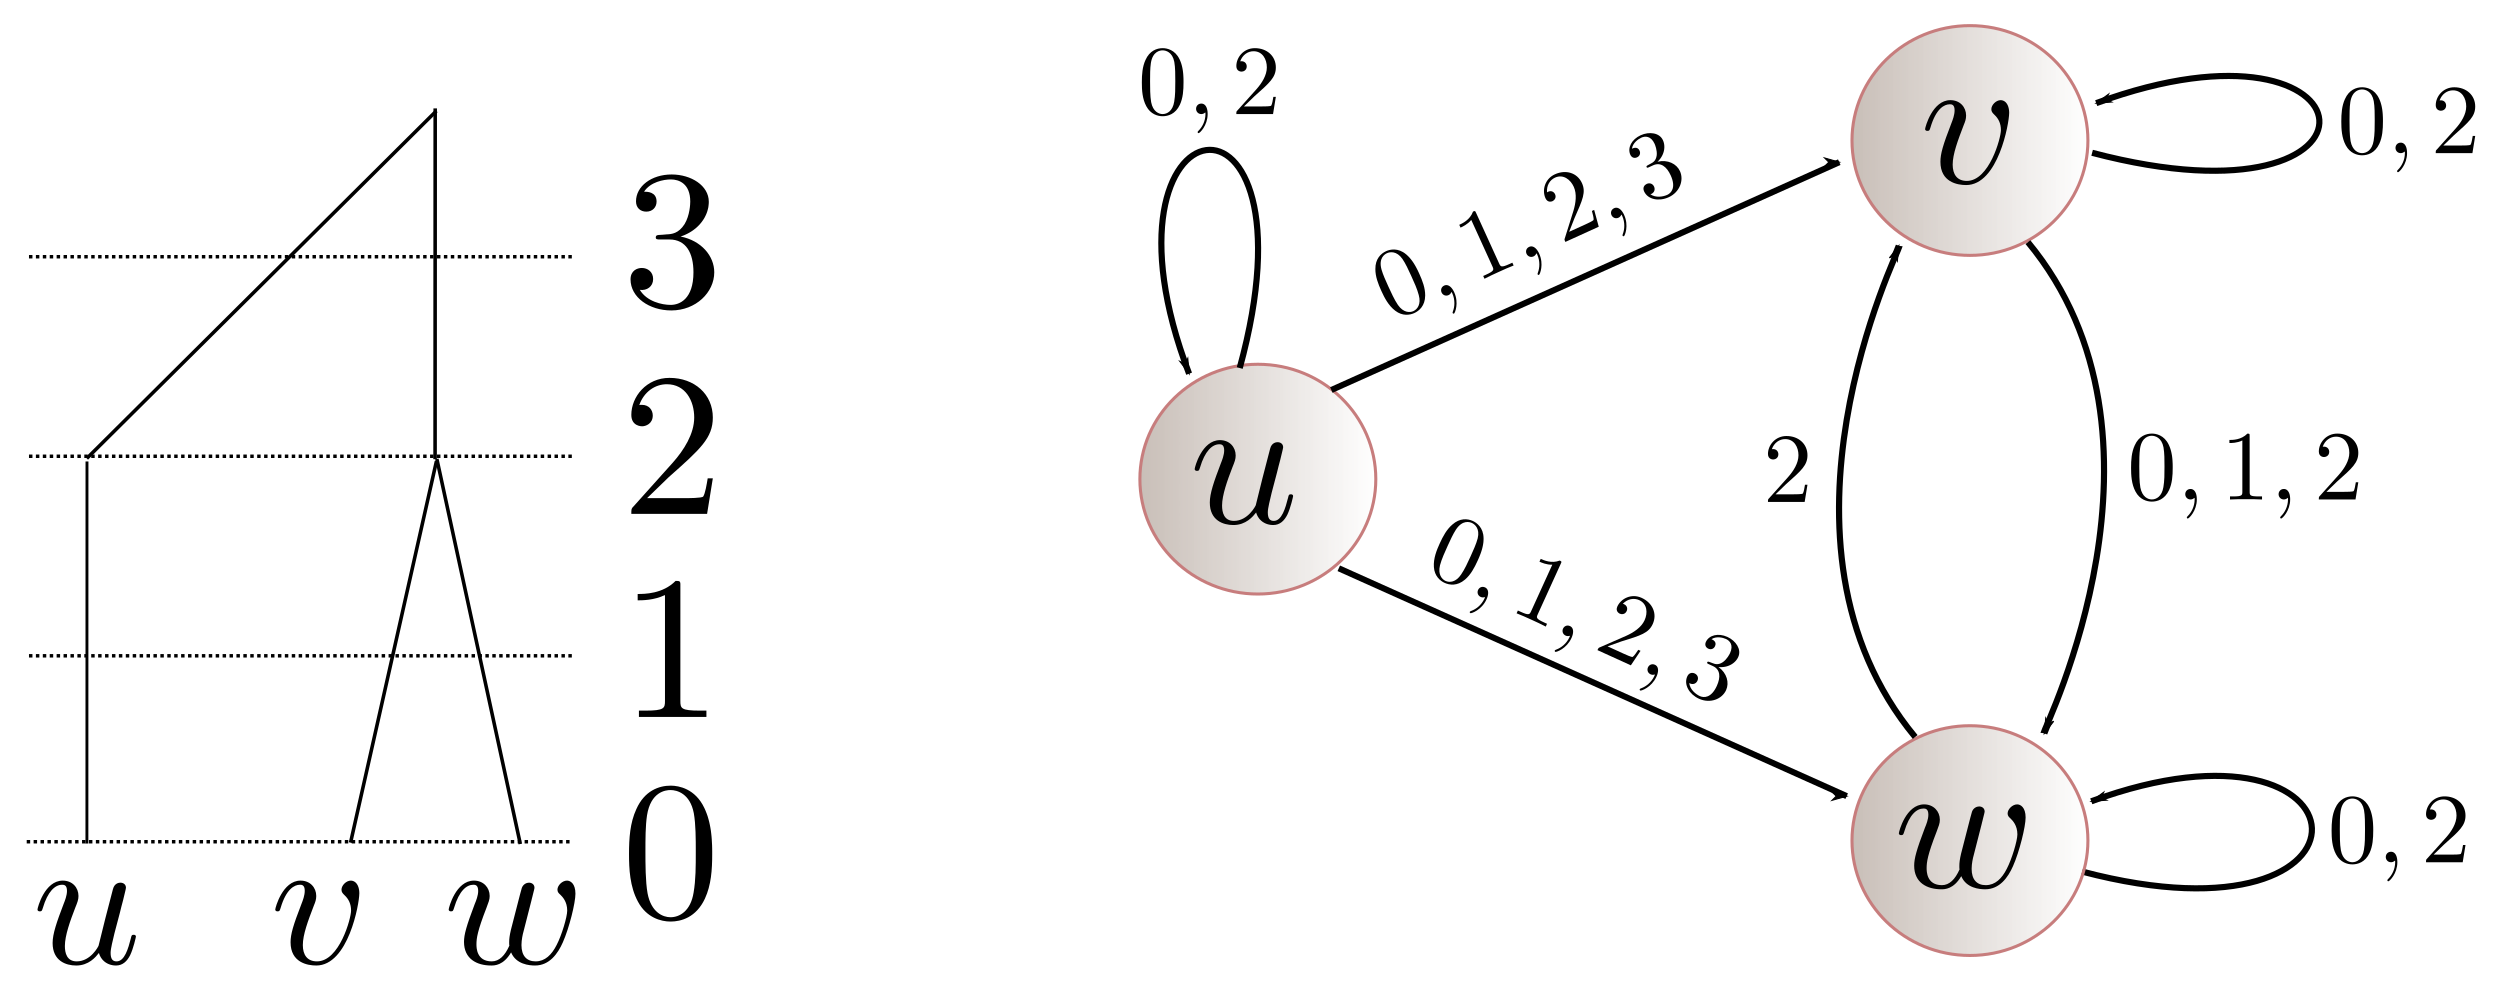 <?xml version="1.0" encoding="UTF-8" standalone="no"?>
<!-- Created with Inkscape (http://www.inkscape.org/) -->

<svg
   xmlns:dc="http://purl.org/dc/elements/1.1/"
   xmlns:cc="http://creativecommons.org/ns#"
   xmlns:rdf="http://www.w3.org/1999/02/22-rdf-syntax-ns#"
   xmlns:svg="http://www.w3.org/2000/svg"
   xmlns="http://www.w3.org/2000/svg"
   xmlns:xlink="http://www.w3.org/1999/xlink"
   xmlns:sodipodi="http://sodipodi.sourceforge.net/DTD/sodipodi-0.dtd"
   xmlns:inkscape="http://www.inkscape.org/namespaces/inkscape"
   width="207.528mm"
   height="82.271mm"
   viewBox="0 0 735.334 291.513"
   id="svg5573"
   version="1.1"
   inkscape:version="0.91 r13725"
   sodipodi:docname="tree_to_graph.svg"
   inkscape:export-filename="/home/nathanael/Dropbox/Blog/images/tree_to_graph.png"
   inkscape:export-xdpi="90"
   inkscape:export-ydpi="90">
  <sodipodi:namedview
     id="base"
     pagecolor="#ffffff"
     bordercolor="#666666"
     borderopacity="1.0"
     inkscape:pageopacity="0.0"
     inkscape:pageshadow="2"
     inkscape:zoom="1.4"
     inkscape:cx="229.27231"
     inkscape:cy="149.17241"
     inkscape:document-units="px"
     inkscape:current-layer="layer1"
     showgrid="false"
     fit-margin-top="2"
     fit-margin-left="2"
     fit-margin-right="2"
     fit-margin-bottom="2"
     inkscape:window-width="1857"
     inkscape:window-height="1056"
     inkscape:window-x="63"
     inkscape:window-y="24"
     inkscape:window-maximized="1" />
  <defs
     id="defs5575">
    <linearGradient
       gradientUnits="userSpaceOnUse"
       y2="218.791"
       x2="386.214"
       y1="218.791"
       x1="309.5"
       id="linearGradient4152-1-35-1"
       xlink:href="#linearGradient4146"
       inkscape:collect="always"
       gradientTransform="matrix(0.916,0,0,0.893,294.33,77.914)" />
    <linearGradient
       id="linearGradient4146"
       inkscape:collect="always">
      <stop
         id="stop4148"
         offset="0"
         style="stop-color:#c8beb7;stop-opacity:1;" />
      <stop
         id="stop4150"
         offset="1"
         style="stop-color:#c8beb7;stop-opacity:0;" />
    </linearGradient>
    <marker
       inkscape:stockid="Arrow1Lend"
       orient="auto"
       refY="0"
       refX="0"
       id="marker20823-2-7-4"
       style="overflow:visible"
       inkscape:isstock="true">
      <path
         inkscape:connector-curvature="0"
         id="path20825-8-3-49"
         d="M 0,0 5,-5 -12.5,0 5,5 0,0 Z"
         style="fill:#000000;fill-opacity:1;fill-rule:evenodd;stroke:#000000;stroke-width:1pt;stroke-opacity:1"
         transform="matrix(-0.8,0,0,-0.8,-10,0)" />
    </marker>
    <marker
       inkscape:isstock="true"
       style="overflow:visible"
       id="marker5214-47"
       refX="0"
       refY="0"
       orient="auto"
       inkscape:stockid="Arrow1Lend">
      <path
         transform="matrix(-0.8,0,0,-0.8,-10,0)"
         style="fill:#000000;fill-opacity:1;fill-rule:evenodd;stroke:#000000;stroke-width:1pt;stroke-opacity:1"
         d="M 0,0 5,-5 -12.5,0 5,5 0,0 Z"
         id="path5216-3"
         inkscape:connector-curvature="0" />
    </marker>
    <linearGradient
       gradientUnits="userSpaceOnUse"
       y2="218.791"
       x2="386.214"
       y1="218.791"
       x1="309.5"
       id="linearGradient4152-1-3-9-7"
       xlink:href="#linearGradient4146"
       inkscape:collect="always"
       gradientTransform="matrix(0.916,0,0,0.893,84.875,177.521)" />
    <marker
       inkscape:stockid="Arrow1Lend"
       orient="auto"
       refY="0"
       refX="0"
       id="marker4666-95"
       style="overflow:visible"
       inkscape:isstock="true"
       inkscape:collect="always">
      <path
         inkscape:connector-curvature="0"
         id="path4668-2"
         d="M 0,0 5,-5 -12.5,0 5,5 0,0 Z"
         style="fill:#000000;fill-opacity:1;fill-rule:evenodd;stroke:#000000;stroke-width:1pt;stroke-opacity:1"
         transform="matrix(-0.8,0,0,-0.8,-10,0)" />
    </marker>
    <marker
       inkscape:stockid="Arrow1Lend"
       orient="auto"
       refY="0"
       refX="0"
       id="marker4666-8"
       style="overflow:visible"
       inkscape:isstock="true"
       inkscape:collect="always">
      <path
         inkscape:connector-curvature="0"
         id="path4668-35"
         d="M 0,0 5,-5 -12.5,0 5,5 0,0 Z"
         style="fill:#000000;fill-opacity:1;fill-rule:evenodd;stroke:#000000;stroke-width:1pt;stroke-opacity:1"
         transform="matrix(-0.8,0,0,-0.8,-10,0)" />
    </marker>
    <linearGradient
       gradientUnits="userSpaceOnUse"
       y2="218.791"
       x2="386.214"
       y1="218.791"
       x1="309.5"
       id="linearGradient4152-1-3-9"
       xlink:href="#linearGradient4146"
       inkscape:collect="always"
       gradientTransform="matrix(0.916,0,0,0.893,294.33,283.833)" />
    <marker
       inkscape:isstock="true"
       style="overflow:visible"
       id="marker5214-6"
       refX="0"
       refY="0"
       orient="auto"
       inkscape:stockid="Arrow1Lend">
      <path
         transform="matrix(-0.8,0,0,-0.8,-10,0)"
         style="fill:#000000;fill-opacity:1;fill-rule:evenodd;stroke:#000000;stroke-width:1pt;stroke-opacity:1"
         d="M 0,0 5,-5 -12.5,0 5,5 0,0 Z"
         id="path5216-56"
         inkscape:connector-curvature="0" />
    </marker>
    <marker
       inkscape:isstock="true"
       style="overflow:visible"
       id="marker5214-02"
       refX="0"
       refY="0"
       orient="auto"
       inkscape:stockid="Arrow1Lend">
      <path
         transform="matrix(-0.8,0,0,-0.8,-10,0)"
         style="fill:#000000;fill-opacity:1;fill-rule:evenodd;stroke:#000000;stroke-width:1pt;stroke-opacity:1"
         d="M 0,0 5,-5 -12.5,0 5,5 0,0 Z"
         id="path5216-0"
         inkscape:connector-curvature="0" />
    </marker>
    <marker
       inkscape:stockid="Arrow1Lend"
       orient="auto"
       refY="0"
       refX="0"
       id="marker20823-2-7-4-8"
       style="overflow:visible"
       inkscape:isstock="true">
      <path
         inkscape:connector-curvature="0"
         id="path20825-8-3-49-5"
         d="M 0,0 5,-5 -12.5,0 5,5 0,0 Z"
         style="fill:#000000;fill-opacity:1;fill-rule:evenodd;stroke:#000000;stroke-width:1pt;stroke-opacity:1"
         transform="matrix(-0.8,0,0,-0.8,-10,0)" />
    </marker>
  </defs>
  <g
     inkscape:label="Layer 1"
     inkscape:groupmode="layer"
     id="layer1"
     transform="translate(-33.71,-231.864)">
    <path
       sodipodi:nodetypes="cc"
       style="fill:none;fill-rule:evenodd;stroke:#000000;stroke-width:1.048;stroke-linecap:butt;stroke-linejoin:miter;stroke-miterlimit:4;stroke-dasharray:none;stroke-opacity:1"
       d="M 162.085,367.518 136.819,479.716"
       id="path4150-7-5-3-0-24"
       inkscape:connector-curvature="0" />
    <path
       sodipodi:nodetypes="cc"
       style="fill:none;fill-rule:evenodd;stroke:#000000;stroke-width:1.048;stroke-linecap:butt;stroke-linejoin:miter;stroke-miterlimit:4;stroke-dasharray:none;stroke-opacity:1"
       d="m 162.198,366.851 24.552,113.269"
       id="path4150-7-5-3-0-2-0"
       inkscape:connector-curvature="0" />
    <path
       sodipodi:nodetypes="cc"
       style="fill:none;fill-rule:evenodd;stroke:#000000;stroke-width:0.853;stroke-linecap:butt;stroke-linejoin:miter;stroke-miterlimit:4;stroke-dasharray:none;stroke-opacity:1"
       d="m 59.293,367.607 -0.023,112.373"
       id="path4150-6-9-3-4"
       inkscape:connector-curvature="0" />
    <path
       sodipodi:nodetypes="cc"
       style="fill:none;fill-rule:evenodd;stroke:#000000;stroke-width:1.048;stroke-linecap:butt;stroke-linejoin:miter;stroke-miterlimit:4;stroke-dasharray:none;stroke-opacity:1"
       d="M 162.059,264.488 59.23,366.705"
       id="path4150-36-5-5"
       inkscape:connector-curvature="0" />
    <path
       sodipodi:nodetypes="cc"
       style="fill:none;fill-rule:evenodd;stroke:#000000;stroke-width:1.048;stroke-linecap:butt;stroke-linejoin:miter;stroke-miterlimit:4;stroke-dasharray:none;stroke-opacity:1"
       d="m 161.715,263.749 -0.035,103.184"
       id="path4150-6-9-36-1"
       inkscape:connector-curvature="0" />
    <g
       id="g12273"
       transform="matrix(0.376,0,0,0.368,-274.624,142.06)">
      <g
         word-spacing="normal"
         letter-spacing="normal"
         font-size-adjust="none"
         font-stretch="normal"
         font-weight="normal"
         font-variant="normal"
         font-style="normal"
         stroke-miterlimit="10.433"
         xml:space="preserve"
         transform="matrix(3.007,0,0,-3.007,-526.181,2234.941)"
         id="content"
         style="font-style:normal;font-variant:normal;font-weight:normal;font-stretch:normal;letter-spacing:normal;word-spacing:normal;text-anchor:start;fill:none;fill-opacity:1;fill-rule:evenodd;stroke:#000000;stroke-linecap:butt;stroke-linejoin:miter;stroke-miterlimit:10.433;stroke-dasharray:none;stroke-dashoffset:0;stroke-opacity:1"><path
           id="path12276"
           d="m 473.43,408.79 0.06,-0.19 0.06,-0.19 0.07,-0.18 0.07,-0.17 0.09,-0.17 0.08,-0.17 0.1,-0.16 0.1,-0.15 0.1,-0.15 0.11,-0.15 0.12,-0.14 0.12,-0.13 0.13,-0.13 0.13,-0.13 0.14,-0.11 0.14,-0.12 0.15,-0.1 0.15,-0.1 0.16,-0.09 0.16,-0.09 0.16,-0.08 0.17,-0.07 0.17,-0.07 0.18,-0.06 0.18,-0.06 0.18,-0.04 0.19,-0.04 0.18,-0.04 0.2,-0.02 0.19,-0.02 0.2,-0.01 0.2,-0.01 c 1.74,0 2.89,1.15 3.68,2.74 0.85,1.79 1.5,4.83 1.5,4.93 0,0.5 -0.45,0.5 -0.6,0.5 -0.5,0 -0.55,-0.2 -0.7,-0.89 -0.7,-2.8 -1.64,-6.18 -3.73,-6.18 -1.05,0 -1.55,0.65 -1.55,2.29 0,1.09 0.6,3.44 1,5.18 l 1.39,5.38 c 0.16,0.75 0.65,2.64 0.85,3.39 0.25,1.14 0.75,3.03 0.75,3.33 0,0.9 -0.7,1.35 -1.44,1.35 -0.25,0 -1.55,-0.05 -1.95,-1.74 -0.95,-3.64 -3.14,-12.36 -3.73,-15 -0.05,-0.2 -2.05,-4.18 -5.68,-4.18 -2.59,0 -3.09,2.24 -3.09,4.08 0,2.79 1.39,6.73 2.69,10.16 0.6,1.5 0.85,2.19 0.85,3.14 0,2.25 -1.6,4.09 -4.09,4.09 -4.73,0 -6.57,-7.23 -6.57,-7.67 0,-0.5 0.49,-0.5 0.59,-0.5 0.5,0 0.55,0.1 0.8,0.9 1.25,4.33 3.14,6.17 5.03,6.17 0.45,0 1.25,-0.05 1.25,-1.64 0,-1.2 -0.55,-2.64 -0.85,-3.39 -1.84,-4.93 -2.89,-8.02 -2.89,-10.46 0,-4.73 3.44,-5.98 6.13,-5.98 3.28,0 5.08,2.25 5.92,3.34 z"
           inkscape:connector-curvature="0"
           style="fill:#000000;stroke-width:0" /></g>    </g>
    <g
       id="g12986"
       transform="matrix(0.376,0,0,0.368,-204.683,142.06)">
      <g
         id="g12988"
         transform="matrix(3.007,0,0,-3.007,-526.181,2234.941)"
         xml:space="preserve"
         stroke-miterlimit="10.433"
         font-style="normal"
         font-variant="normal"
         font-weight="normal"
         font-stretch="normal"
         font-size-adjust="none"
         letter-spacing="normal"
         word-spacing="normal"
         style="font-style:normal;font-variant:normal;font-weight:normal;font-stretch:normal;letter-spacing:normal;word-spacing:normal;text-anchor:start;fill:none;fill-opacity:1;fill-rule:evenodd;stroke:#000000;stroke-linecap:butt;stroke-linejoin:miter;stroke-miterlimit:10.433;stroke-dasharray:none;stroke-dashoffset:0;stroke-opacity:1"><path
           d="m 479.31,424.53 0,0.13 0,0.12 -0.01,0.12 0,0.11 -0.01,0.12 -0.01,0.11 -0.01,0.11 -0.01,0.1 -0.04,0.21 -0.03,0.19 -0.05,0.18 -0.04,0.18 -0.06,0.16 -0.06,0.16 -0.06,0.15 -0.06,0.13 -0.08,0.13 -0.07,0.12 -0.08,0.12 -0.08,0.1 -0.08,0.1 -0.09,0.09 -0.08,0.08 -0.09,0.07 -0.09,0.07 -0.09,0.06 -0.1,0.05 -0.09,0.05 -0.09,0.04 -0.09,0.03 -0.1,0.03 -0.09,0.03 -0.09,0.01 -0.09,0.02 -0.08,0 -0.09,0.01 c -1.24,0 -2.44,-1.3 -2.44,-2.4 0,-0.64 0.25,-0.94 0.8,-1.49 1.04,-0.99 1.69,-2.29 1.69,-4.08 0,-2.09 -3.04,-13.5 -8.87,-13.5 -2.54,0 -3.68,1.74 -3.68,4.33 0,2.79 1.34,6.43 2.89,10.56 0.35,0.85 0.6,1.54 0.6,2.49 0,2.25 -1.6,4.09 -4.09,4.09 -4.68,0 -6.57,-7.23 -6.57,-7.67 0,-0.5 0.49,-0.5 0.59,-0.5 0.5,0 0.55,0.1 0.8,0.9 1.45,5.03 3.59,6.17 5.03,6.17 0.4,0 1.25,0 1.25,-1.59 0,-1.25 -0.5,-2.59 -0.85,-3.49 -2.19,-5.78 -2.84,-8.07 -2.84,-10.21 0,-5.38 4.38,-6.18 6.68,-6.18 8.36,0 11.2,16.49 11.2,19.08 z"
           id="path12990"
           inkscape:connector-curvature="0"
           style="fill:#000000;stroke-width:0" /></g>    </g>
    <g
       id="g13706"
       transform="matrix(0.376,0,0,0.368,-153.685,142.06)">
      <g
         word-spacing="normal"
         letter-spacing="normal"
         font-size-adjust="none"
         font-stretch="normal"
         font-weight="normal"
         font-variant="normal"
         font-style="normal"
         stroke-miterlimit="10.433"
         xml:space="preserve"
         transform="matrix(3.007,0,0,-3.007,-526.181,2234.941)"
         id="g13708"
         style="font-style:normal;font-variant:normal;font-weight:normal;font-stretch:normal;letter-spacing:normal;word-spacing:normal;text-anchor:start;fill:none;fill-opacity:1;fill-rule:evenodd;stroke:#000000;stroke-linecap:butt;stroke-linejoin:miter;stroke-miterlimit:10.433;stroke-dasharray:none;stroke-dashoffset:0;stroke-opacity:1"><path
           id="path13710"
           d="m 479.02,422.89 0.02,0.1 0.02,0.11 0.03,0.11 0.03,0.12 0.03,0.12 0.03,0.12 0.06,0.24 0.06,0.25 0.06,0.25 0.06,0.25 0.06,0.24 0.03,0.12 0.03,0.12 0.02,0.11 0.03,0.11 0.03,0.1 0.02,0.1 0.02,0.1 0.02,0.09 0.02,0.08 0.01,0.08 0.02,0.07 0.01,0.06 0.01,0.06 0.01,0.05 0,0.04 0,0.03 c 0,0.9 -0.7,1.35 -1.44,1.35 -0.6,0 -1.5,-0.4 -1.85,-1.4 -0.15,-0.34 -2.49,-9.86 -2.84,-11.15 -0.34,-1.5 -0.45,-2.39 -0.45,-3.29 0,-0.55 0,-0.65 0.05,-0.9 -1.14,-2.64 -2.64,-4.18 -4.58,-4.18 -3.98,0 -3.98,3.68 -3.98,4.53 0,1.6 0.25,3.54 2.59,9.67 0.54,1.49 0.85,2.19 0.85,3.18 0,2.25 -1.65,4.09 -4.09,4.09 -4.73,0 -6.57,-7.23 -6.57,-7.67 0,-0.5 0.49,-0.5 0.59,-0.5 0.5,0 0.55,0.1 0.8,0.9 1.34,4.63 3.29,6.17 5.03,6.17 0.45,0 1.25,-0.05 1.25,-1.64 0,-1.25 -0.55,-2.64 -0.9,-3.49 -2.19,-5.88 -2.79,-8.17 -2.79,-10.06 0,-4.53 3.34,-6.28 7.07,-6.28 0.85,0 3.19,0 5.18,3.49 1.3,-3.19 4.73,-3.49 6.23,-3.49 3.73,0 5.93,3.14 7.22,6.13 1.7,3.88 3.29,10.56 3.29,12.95 0,2.74 -1.35,3.49 -2.19,3.49 -1.25,0 -2.49,-1.3 -2.49,-2.4 0,-0.64 0.3,-0.94 0.74,-1.34 0.56,-0.55 1.8,-1.84 1.8,-4.23 0,-1.69 -1.44,-6.58 -2.74,-9.12 -1.3,-2.64 -3.04,-4.38 -5.48,-4.38 -2.34,0 -3.68,1.49 -3.68,4.33 0,1.4 0.34,2.94 0.54,3.64 z"
           inkscape:connector-curvature="0"
           style="fill:#000000;stroke-width:0" /></g>    </g>
    <ellipse
       ry="33.789"
       rx="34.696"
       cy="273.191"
       cx="613.141"
       id="path4136-0-9-3"
       style="color:#000000;clip-rule:nonzero;display:inline;overflow:visible;visibility:visible;opacity:1;isolation:auto;mix-blend-mode:normal;color-interpolation:sRGB;color-interpolation-filters:linearRGB;solid-color:#000000;solid-opacity:1;fill:url(#linearGradient4152-1-35-1);fill-opacity:1;fill-rule:nonzero;stroke:#c77d7d;stroke-width:0.904;stroke-linecap:butt;stroke-linejoin:miter;stroke-miterlimit:4;stroke-dasharray:none;stroke-dashoffset:0;stroke-opacity:1;color-rendering:auto;image-rendering:auto;shape-rendering:auto;text-rendering:auto;enable-background:accumulate" />
    <g
       id="g14440"
       transform="matrix(-1.02,0,0,1,1462.662,74.011)">
      <path
         sodipodi:nodetypes="cc"
         inkscape:connector-curvature="0"
         id="path10561-7"
         d="m 816.148,229.08 c -46.541,57.306 -4.637,143.035 -4.499,144.415"
         style="fill:none;fill-rule:evenodd;stroke:#000000;stroke-width:1.779;stroke-linecap:butt;stroke-linejoin:miter;stroke-miterlimit:4;stroke-dasharray:none;stroke-opacity:1" />
      <path
         style="fill:none;fill-rule:evenodd;stroke:#000000;stroke-width:1.791;stroke-linecap:butt;stroke-linejoin:miter;stroke-miterlimit:4;stroke-dasharray:none;stroke-opacity:1;marker-end:url(#marker20823-2-7-4)"
         d="m 810.128,370.239 1.295,3.324"
         id="path20815-9-6-9"
         inkscape:connector-curvature="0" />
    </g>
    <path
       sodipodi:nodetypes="cc"
       inkscape:connector-curvature="0"
       id="path5296-0"
       d="m 646.16,488.231 c 92.735,24.431 86.533,-51.485 2.664,-20.673"
       style="fill:none;fill-rule:evenodd;stroke:#000000;stroke-width:1.809;stroke-linecap:butt;stroke-linejoin:miter;stroke-miterlimit:4;stroke-dasharray:none;stroke-opacity:1;marker-end:url(#marker5214-47)" />
    <ellipse
       ry="33.789"
       rx="34.696"
       cy="372.799"
       cx="403.686"
       id="path4136-0-5-1-4"
       style="color:#000000;clip-rule:nonzero;display:inline;overflow:visible;visibility:visible;opacity:1;isolation:auto;mix-blend-mode:normal;color-interpolation:sRGB;color-interpolation-filters:linearRGB;solid-color:#000000;solid-opacity:1;fill:url(#linearGradient4152-1-3-9-7);fill-opacity:1;fill-rule:nonzero;stroke:#c77d7d;stroke-width:0.904;stroke-linecap:butt;stroke-linejoin:miter;stroke-miterlimit:4;stroke-dasharray:none;stroke-dashoffset:0;stroke-opacity:1;color-rendering:auto;image-rendering:auto;shape-rendering:auto;text-rendering:auto;enable-background:accumulate" />
    <path
       style="fill:none;fill-rule:evenodd;stroke:#000000;stroke-width:1.791;stroke-linecap:butt;stroke-linejoin:miter;stroke-miterlimit:4;stroke-dasharray:none;stroke-opacity:1;marker-end:url(#marker4666-95)"
       d="M 425.305,346.575 C 574.7,279.561 574.7,279.561 574.7,279.561"
       id="path4658-0"
       inkscape:connector-curvature="0" />
    <path
       style="fill:none;fill-rule:evenodd;stroke:#000000;stroke-width:1.791;stroke-linecap:butt;stroke-linejoin:miter;stroke-miterlimit:4;stroke-dasharray:none;stroke-opacity:1;marker-end:url(#marker4666-8)"
       d="m 427.49,399.023 c 149.395,67.014 149.395,67.014 149.395,67.014"
       id="path4658-9"
       inkscape:connector-curvature="0" />
    <ellipse
       ry="33.789"
       rx="34.696"
       cy="479.111"
       cx="613.141"
       id="path4136-0-5-1"
       style="color:#000000;clip-rule:nonzero;display:inline;overflow:visible;visibility:visible;opacity:1;isolation:auto;mix-blend-mode:normal;color-interpolation:sRGB;color-interpolation-filters:linearRGB;solid-color:#000000;solid-opacity:1;fill:url(#linearGradient4152-1-3-9);fill-opacity:1;fill-rule:nonzero;stroke:#c77d7d;stroke-width:0.904;stroke-linecap:butt;stroke-linejoin:miter;stroke-miterlimit:4;stroke-dasharray:none;stroke-dashoffset:0;stroke-opacity:1;color-rendering:auto;image-rendering:auto;shape-rendering:auto;text-rendering:auto;enable-background:accumulate" />
    <path
       sodipodi:nodetypes="cc"
       inkscape:connector-curvature="0"
       id="path5296-3"
       d="m 398.357,340.112 c 24.919,-90.919 -46.321,-80.553 -14.893,1.673"
       style="fill:none;fill-rule:evenodd;stroke:#000000;stroke-width:1.809;stroke-linecap:butt;stroke-linejoin:miter;stroke-miterlimit:4;stroke-dasharray:none;stroke-opacity:1;marker-end:url(#marker5214-6)" />
    <path
       sodipodi:nodetypes="cc"
       inkscape:connector-curvature="0"
       id="path5296-7"
       d="m 649.074,276.805 c 92.735,24.431 85.076,-45.414 1.207,-14.601"
       style="fill:none;fill-rule:evenodd;stroke:#000000;stroke-width:1.809;stroke-linecap:butt;stroke-linejoin:miter;stroke-miterlimit:4;stroke-dasharray:none;stroke-opacity:1;marker-end:url(#marker5214-02)" />
    <g
       id="g12273-3"
       transform="matrix(0.376,0,0,0.368,65.747,12.498)">
      <g
         word-spacing="normal"
         letter-spacing="normal"
         font-size-adjust="none"
         font-stretch="normal"
         font-weight="normal"
         font-variant="normal"
         font-style="normal"
         stroke-miterlimit="10.433"
         xml:space="preserve"
         transform="matrix(3.007,0,0,-3.007,-526.181,2234.941)"
         id="content-1"
         style="font-style:normal;font-variant:normal;font-weight:normal;font-stretch:normal;letter-spacing:normal;word-spacing:normal;text-anchor:start;fill:none;fill-opacity:1;fill-rule:evenodd;stroke:#000000;stroke-linecap:butt;stroke-linejoin:miter;stroke-miterlimit:10.433;stroke-dasharray:none;stroke-dashoffset:0;stroke-opacity:1"><path
           id="path12276-0"
           d="m 473.43,408.79 0.06,-0.19 0.06,-0.19 0.07,-0.18 0.07,-0.17 0.09,-0.17 0.08,-0.17 0.1,-0.16 0.1,-0.15 0.1,-0.15 0.11,-0.15 0.12,-0.14 0.12,-0.13 0.13,-0.13 0.13,-0.13 0.14,-0.11 0.14,-0.12 0.15,-0.1 0.15,-0.1 0.16,-0.09 0.16,-0.09 0.16,-0.08 0.17,-0.07 0.17,-0.07 0.18,-0.06 0.18,-0.06 0.18,-0.04 0.19,-0.04 0.18,-0.04 0.2,-0.02 0.19,-0.02 0.2,-0.01 0.2,-0.01 c 1.74,0 2.89,1.15 3.68,2.74 0.85,1.79 1.5,4.83 1.5,4.93 0,0.5 -0.45,0.5 -0.6,0.5 -0.5,0 -0.55,-0.2 -0.7,-0.89 -0.7,-2.8 -1.64,-6.18 -3.73,-6.18 -1.05,0 -1.55,0.65 -1.55,2.29 0,1.09 0.6,3.44 1,5.18 l 1.39,5.38 c 0.16,0.75 0.65,2.64 0.85,3.39 0.25,1.14 0.75,3.03 0.75,3.33 0,0.9 -0.7,1.35 -1.44,1.35 -0.25,0 -1.55,-0.05 -1.95,-1.74 -0.95,-3.64 -3.14,-12.36 -3.73,-15 -0.05,-0.2 -2.05,-4.18 -5.68,-4.18 -2.59,0 -3.09,2.24 -3.09,4.08 0,2.79 1.39,6.73 2.69,10.16 0.6,1.5 0.85,2.19 0.85,3.14 0,2.25 -1.6,4.09 -4.09,4.09 -4.73,0 -6.57,-7.23 -6.57,-7.67 0,-0.5 0.49,-0.5 0.59,-0.5 0.5,0 0.55,0.1 0.8,0.9 1.25,4.33 3.14,6.17 5.03,6.17 0.45,0 1.25,-0.05 1.25,-1.64 0,-1.2 -0.55,-2.64 -0.85,-3.39 -1.84,-4.93 -2.89,-8.02 -2.89,-10.46 0,-4.73 3.44,-5.98 6.13,-5.98 3.28,0 5.08,2.25 5.92,3.34 z"
           inkscape:connector-curvature="0"
           style="fill:#000000;stroke-width:0" /></g>    </g>
    <g
       id="g12986-3"
       transform="matrix(0.376,0,0,0.368,280.596,-87.501)">
      <g
         id="g12988-6"
         transform="matrix(3.007,0,0,-3.007,-526.181,2234.941)"
         xml:space="preserve"
         stroke-miterlimit="10.433"
         font-style="normal"
         font-variant="normal"
         font-weight="normal"
         font-stretch="normal"
         font-size-adjust="none"
         letter-spacing="normal"
         word-spacing="normal"
         style="font-style:normal;font-variant:normal;font-weight:normal;font-stretch:normal;letter-spacing:normal;word-spacing:normal;text-anchor:start;fill:none;fill-opacity:1;fill-rule:evenodd;stroke:#000000;stroke-linecap:butt;stroke-linejoin:miter;stroke-miterlimit:10.433;stroke-dasharray:none;stroke-dashoffset:0;stroke-opacity:1"><path
           d="m 479.31,424.53 0,0.13 0,0.12 -0.01,0.12 0,0.11 -0.01,0.12 -0.01,0.11 -0.01,0.11 -0.01,0.1 -0.04,0.21 -0.03,0.19 -0.05,0.18 -0.04,0.18 -0.06,0.16 -0.06,0.16 -0.06,0.15 -0.06,0.13 -0.08,0.13 -0.07,0.12 -0.08,0.12 -0.08,0.1 -0.08,0.1 -0.09,0.09 -0.08,0.08 -0.09,0.07 -0.09,0.07 -0.09,0.06 -0.1,0.05 -0.09,0.05 -0.09,0.04 -0.09,0.03 -0.1,0.03 -0.09,0.03 -0.09,0.01 -0.09,0.02 -0.08,0 -0.09,0.01 c -1.24,0 -2.44,-1.3 -2.44,-2.4 0,-0.64 0.25,-0.94 0.8,-1.49 1.04,-0.99 1.69,-2.29 1.69,-4.08 0,-2.09 -3.04,-13.5 -8.87,-13.5 -2.54,0 -3.68,1.74 -3.68,4.33 0,2.79 1.34,6.43 2.89,10.56 0.35,0.85 0.6,1.54 0.6,2.49 0,2.25 -1.6,4.09 -4.09,4.09 -4.68,0 -6.57,-7.23 -6.57,-7.67 0,-0.5 0.49,-0.5 0.59,-0.5 0.5,0 0.55,0.1 0.8,0.9 1.45,5.03 3.59,6.17 5.03,6.17 0.4,0 1.25,0 1.25,-1.59 0,-1.25 -0.5,-2.59 -0.85,-3.49 -2.19,-5.78 -2.84,-8.07 -2.84,-10.21 0,-5.38 4.38,-6.18 6.68,-6.18 8.36,0 11.2,16.49 11.2,19.08 z"
           id="path12990-7"
           inkscape:connector-curvature="0"
           style="fill:#000000;stroke-width:0" /></g>    </g>
    <g
       id="g13706-5"
       transform="matrix(0.376,0,0,0.368,272.863,119.64)">
      <g
         word-spacing="normal"
         letter-spacing="normal"
         font-size-adjust="none"
         font-stretch="normal"
         font-weight="normal"
         font-variant="normal"
         font-style="normal"
         stroke-miterlimit="10.433"
         xml:space="preserve"
         transform="matrix(3.007,0,0,-3.007,-526.181,2234.941)"
         id="g13708-3"
         style="font-style:normal;font-variant:normal;font-weight:normal;font-stretch:normal;letter-spacing:normal;word-spacing:normal;text-anchor:start;fill:none;fill-opacity:1;fill-rule:evenodd;stroke:#000000;stroke-linecap:butt;stroke-linejoin:miter;stroke-miterlimit:10.433;stroke-dasharray:none;stroke-dashoffset:0;stroke-opacity:1"><path
           id="path13710-3"
           d="m 479.02,422.89 0.02,0.1 0.02,0.11 0.03,0.11 0.03,0.12 0.03,0.12 0.03,0.12 0.06,0.24 0.06,0.25 0.06,0.25 0.06,0.25 0.06,0.24 0.03,0.12 0.03,0.12 0.02,0.11 0.03,0.11 0.03,0.1 0.02,0.1 0.02,0.1 0.02,0.09 0.02,0.08 0.01,0.08 0.02,0.07 0.01,0.06 0.01,0.06 0.01,0.05 0,0.04 0,0.03 c 0,0.9 -0.7,1.35 -1.44,1.35 -0.6,0 -1.5,-0.4 -1.85,-1.4 -0.15,-0.34 -2.49,-9.86 -2.84,-11.15 -0.34,-1.5 -0.45,-2.39 -0.45,-3.29 0,-0.55 0,-0.65 0.05,-0.9 -1.14,-2.64 -2.64,-4.18 -4.58,-4.18 -3.98,0 -3.98,3.68 -3.98,4.53 0,1.6 0.25,3.54 2.59,9.67 0.54,1.49 0.85,2.19 0.85,3.18 0,2.25 -1.65,4.09 -4.09,4.09 -4.73,0 -6.57,-7.23 -6.57,-7.67 0,-0.5 0.49,-0.5 0.59,-0.5 0.5,0 0.55,0.1 0.8,0.9 1.34,4.63 3.29,6.17 5.03,6.17 0.45,0 1.25,-0.05 1.25,-1.64 0,-1.25 -0.55,-2.64 -0.9,-3.49 -2.19,-5.88 -2.79,-8.17 -2.79,-10.06 0,-4.53 3.34,-6.28 7.07,-6.28 0.85,0 3.19,0 5.18,3.49 1.3,-3.19 4.73,-3.49 6.23,-3.49 3.73,0 5.93,3.14 7.22,6.13 1.7,3.88 3.29,10.56 3.29,12.95 0,2.74 -1.35,3.49 -2.19,3.49 -1.25,0 -2.49,-1.3 -2.49,-2.4 0,-0.64 0.3,-0.94 0.74,-1.34 0.56,-0.55 1.8,-1.84 1.8,-4.23 0,-1.69 -1.44,-6.58 -2.74,-9.12 -1.3,-2.64 -3.04,-4.38 -5.48,-4.38 -2.34,0 -3.68,1.49 -3.68,4.33 0,1.4 0.34,2.94 0.54,3.64 z"
           inkscape:connector-curvature="0"
           style="fill:#000000;stroke-width:0" /></g>    </g>
    <g
       transform="matrix(0.409,0,0,0.401,-129.785,36.073)"
       id="g18703">
      <g
         style="font-style:normal;font-variant:normal;font-weight:normal;font-stretch:normal;letter-spacing:normal;word-spacing:normal;text-anchor:start;fill:none;fill-opacity:1;fill-rule:evenodd;stroke:#000000;stroke-linecap:butt;stroke-linejoin:miter;stroke-miterlimit:10.433;stroke-dasharray:none;stroke-dashoffset:0;stroke-opacity:1"
         word-spacing="normal"
         letter-spacing="normal"
         font-size-adjust="none"
         font-stretch="normal"
         font-weight="normal"
         font-variant="normal"
         font-style="normal"
         stroke-miterlimit="10.433"
         xml:space="preserve"
         transform="matrix(3.007,0,0,-3.007,-526.181,2234.941)"
         id="g18705"><path
           style="fill:#000000;stroke-width:0"
           inkscape:connector-curvature="0"
           id="path18707"
           d="m 470.64,437.88 0,0.05 0,0.06 0,0.05 0,0.05 0,0.05 0,0.05 0,0.04 0,0.05 0,0.04 0,0.04 0,0.04 0,0.04 0,0.04 -0.01,0.04 0,0.03 0,0.04 -0.01,0.03 0,0.03 -0.01,0.06 -0.01,0.05 -0.02,0.05 -0.01,0.05 -0.02,0.04 -0.02,0.04 -0.03,0.04 -0.03,0.03 -0.03,0.02 -0.03,0.03 -0.04,0.02 -0.05,0.02 -0.02,0.01 -0.03,0.01 -0.02,0 -0.03,0.01 -0.03,0.01 -0.03,0 -0.03,0.01 -0.03,0 -0.03,0.01 -0.04,0 -0.04,0 -0.03,0 -0.04,0.01 -0.04,0 -0.04,0 -0.05,0 -0.04,0 -0.05,0 -0.05,0.01 -0.05,0 -0.05,0 -0.05,0 c -3.09,-3.19 -7.47,-3.19 -9.07,-3.19 l 0,-1.55 c 1,0 3.94,0 6.53,1.3 l 0,-25.81 c 0,-1.79 -0.15,-2.39 -4.63,-2.39 l -1.6,0 0,-1.54 16.14,0 0,1.54 -1.59,0 c -4.49,0 -4.64,0.55 -4.64,2.39 z" /></g>    </g>
    <g
       transform="matrix(0.396,0,0,0.388,-117.937,-71.577)"
       id="g19567">
      <g
         style="font-style:normal;font-variant:normal;font-weight:normal;font-stretch:normal;letter-spacing:normal;word-spacing:normal;text-anchor:start;fill:none;fill-opacity:1;fill-rule:evenodd;stroke:#000000;stroke-linecap:butt;stroke-linejoin:miter;stroke-miterlimit:10.433;stroke-dasharray:none;stroke-dashoffset:0;stroke-opacity:1"
         id="g19569"
         transform="matrix(3.007,0,0,-3.007,-526.181,2234.941)"
         xml:space="preserve"
         stroke-miterlimit="10.433"
         font-style="normal"
         font-variant="normal"
         font-weight="normal"
         font-stretch="normal"
         font-size-adjust="none"
         letter-spacing="normal"
         word-spacing="normal"><path
           style="fill:#000000;stroke-width:0"
           inkscape:connector-curvature="0"
           d="m 470.45,423.54 0.37,0.13 0.38,0.14 0.36,0.16 0.36,0.17 0.35,0.18 0.34,0.19 0.33,0.2 0.32,0.21 0.31,0.22 0.3,0.23 0.3,0.24 0.28,0.25 0.27,0.26 0.26,0.27 0.25,0.27 0.23,0.29 0.23,0.29 0.21,0.3 0.2,0.3 0.19,0.31 0.17,0.32 0.16,0.33 0.15,0.33 0.13,0.33 0.12,0.34 0.1,0.35 0.09,0.35 0.08,0.35 0.05,0.36 0.04,0.36 0.03,0.36 0.01,0.37 c 0,4.09 -4.38,6.88 -9.17,6.88 -5.03,0 -8.81,-2.99 -8.81,-6.78 0,-1.64 1.09,-2.59 2.54,-2.59 1.54,0 2.54,1.1 2.54,2.54 0,2.49 -2.34,2.49 -3.09,2.49 1.54,2.44 4.83,3.09 6.62,3.09 2.05,0 4.79,-1.09 4.79,-5.58 0,-0.6 -0.1,-3.49 -1.4,-5.68 -1.49,-2.39 -3.19,-2.54 -4.43,-2.59 -0.4,-0.05 -1.6,-0.15 -1.94,-0.15 -0.4,-0.05 -0.75,-0.1 -0.75,-0.59 0,-0.55 0.35,-0.55 1.2,-0.55 l 2.19,0 c 4.08,0 5.92,-3.39 5.92,-8.27 0,-6.78 -3.43,-8.22 -5.63,-8.22 -2.14,0 -5.87,0.84 -7.62,3.79 1.75,-0.25 3.29,0.84 3.29,2.73 0,1.8 -1.34,2.79 -2.79,2.79 -1.19,0 -2.79,-0.69 -2.79,-2.88 0,-4.54 4.64,-7.83 10.07,-7.83 6.07,0 10.61,4.54 10.61,9.62 0,4.08 -3.15,7.97 -8.32,9.02 z"
           id="path19571" /></g>    </g>
    <g
       id="g14440-0"
       transform="matrix(1.02,0,0,-1,-235.441,677.718)">
      <path
         sodipodi:nodetypes="cc"
         inkscape:connector-curvature="0"
         id="path10561-7-6"
         d="m 816.148,229.08 c -46.541,57.306 -4.637,143.035 -4.499,144.415"
         style="fill:none;fill-rule:evenodd;stroke:#000000;stroke-width:1.779;stroke-linecap:butt;stroke-linejoin:miter;stroke-miterlimit:4;stroke-dasharray:none;stroke-opacity:1" />
      <path
         style="fill:none;fill-rule:evenodd;stroke:#000000;stroke-width:1.791;stroke-linecap:butt;stroke-linejoin:miter;stroke-miterlimit:4;stroke-dasharray:none;stroke-opacity:1;marker-end:url(#marker20823-2-7-4-8)"
         d="m 810.128,370.239 1.295,3.324"
         id="path20815-9-6-9-4"
         inkscape:connector-curvature="0" />
    </g>
    <g
       id="g6079"
       transform="matrix(0.401,0,0,0.401,-122.448,-23.634)">
      <g
         word-spacing="normal"
         letter-spacing="normal"
         font-size-adjust="none"
         font-stretch="normal"
         font-weight="normal"
         font-variant="normal"
         font-style="normal"
         stroke-miterlimit="10.433"
         xml:space="preserve"
         transform="matrix(3.007,0,0,-3.007,-526.181,2234.941)"
         id="g6081"
         style="font-style:normal;font-variant:normal;font-weight:normal;font-stretch:normal;letter-spacing:normal;word-spacing:normal;text-anchor:start;fill:none;fill-opacity:1;fill-rule:evenodd;stroke:#000000;stroke-linecap:butt;stroke-linejoin:miter;stroke-miterlimit:10.433;stroke-dasharray:none;stroke-dashoffset:0;stroke-opacity:1"><path
           id="path6083"
           d="m 462.33,409.84 5.28,5.12 c 7.77,6.88 10.76,9.57 10.76,14.55 0,5.68 -4.49,9.67 -10.57,9.67 -5.62,0 -9.31,-4.59 -9.31,-9.02 0,-2.79 2.49,-2.79 2.64,-2.79 0.85,0 2.59,0.6 2.59,2.64 0,1.29 -0.9,2.59 -2.64,2.59 -0.4,0 -0.5,0 -0.65,-0.05 1.15,3.24 3.84,5.08 6.73,5.08 4.53,0 6.67,-4.03 6.67,-8.12 0,-3.98 -2.49,-7.92 -5.23,-11.01 l -9.56,-10.66 c -0.55,-0.54 -0.55,-0.64 -0.55,-1.84 l 18.48,0 1.4,8.67 -1.25,0 c -0.25,-1.5 -0.6,-3.69 -1.1,-4.44 -0.34,-0.39 -3.63,-0.39 -4.73,-0.39 z"
           inkscape:connector-curvature="0"
           style="fill:#000000;stroke-width:0" /></g>    </g>
    <path
       style="fill:none;fill-rule:evenodd;stroke:#000000;stroke-width:1.017;stroke-linecap:butt;stroke-linejoin:miter;stroke-miterlimit:4;stroke-dasharray:1.017, 1.017;stroke-dashoffset:0;stroke-opacity:1"
       d="m 201.9,424.761 c -160.436,0 -160.436,0 -160.436,0"
       id="path4164-6"
       inkscape:connector-curvature="0" />
    <path
       style="fill:none;fill-rule:evenodd;stroke:#000000;stroke-width:1.017;stroke-linecap:butt;stroke-linejoin:miter;stroke-miterlimit:4;stroke-dasharray:1.017, 1.017;stroke-dashoffset:0;stroke-opacity:1"
       d="m 201.9,366.069 c -160.436,0 -160.436,0 -160.436,0"
       id="path4164-6-3"
       inkscape:connector-curvature="0" />
    <path
       style="fill:none;fill-rule:evenodd;stroke:#000000;stroke-width:1.017;stroke-linecap:butt;stroke-linejoin:miter;stroke-miterlimit:4;stroke-dasharray:1.017, 1.017;stroke-dashoffset:0;stroke-opacity:1"
       d="m 201.9,307.376 c -160.436,0 -160.436,0 -160.436,0"
       id="path4164-6-6"
       inkscape:connector-curvature="0" />
    <path
       style="fill:none;fill-rule:evenodd;stroke:#000000;stroke-width:1.017;stroke-linecap:butt;stroke-linejoin:miter;stroke-miterlimit:4;stroke-dasharray:1.017, 1.017;stroke-dashoffset:0;stroke-opacity:1"
       d="m 201.233,479.453 c -160.436,0 -160.436,0 -160.436,0"
       id="path4164-6-36"
       inkscape:connector-curvature="0" />
    <g
       transform="matrix(2.757,0,0,2.757,-110.537,-488.731)"
       id="g4398">
      <g
         style="font-style:normal;font-variant:normal;font-weight:normal;font-stretch:normal;letter-spacing:normal;word-spacing:normal;text-anchor:start;fill:none;fill-opacity:1;fill-rule:evenodd;stroke:#000000;stroke-linecap:butt;stroke-linejoin:miter;stroke-miterlimit:10.433;stroke-dasharray:none;stroke-dashoffset:0;stroke-opacity:1"
         id="g4400"
         transform="matrix(0.423,0,0,-0.423,-74.079,531.049)"
         xml:space="preserve"
         stroke-miterlimit="10.433"
         font-style="normal"
         font-variant="normal"
         font-weight="normal"
         font-stretch="normal"
         font-size-adjust="none"
         letter-spacing="normal"
         word-spacing="normal"><path
           style="fill:#000000;stroke-width:0"
           inkscape:connector-curvature="0"
           d="m 478.44,422.14 0,0.74 -0.01,0.75 -0.02,0.75 -0.04,0.74 -0.04,0.75 -0.06,0.74 -0.08,0.74 -0.09,0.73 -0.12,0.73 -0.14,0.73 -0.16,0.72 -0.19,0.72 -0.21,0.72 -0.25,0.7 -0.28,0.7 -0.15,0.35 -0.16,0.34 c -2.28,4.8 -6.37,5.6 -8.47,5.6 -2.98,0 -6.62,-1.3 -8.67,-5.94 -1.59,-3.44 -1.84,-7.33 -1.84,-11.31 0,-3.74 0.2,-8.22 2.25,-12 2.14,-4.03 5.78,-5.03 8.22,-5.03 l 0,1.09 c -1.94,0 -4.89,1.25 -5.79,6.03 -0.54,2.98 -0.54,7.56 -0.54,10.52 0,3.18 0,6.46 0.4,9.15 0.94,5.94 4.68,6.38 5.93,6.38 1.64,0 4.93,-0.89 5.87,-5.83 0.5,-2.78 0.5,-6.58 0.5,-9.7 0,-3.75 0,-7.13 -0.55,-10.32 -0.75,-4.73 -3.59,-6.23 -5.82,-6.23 l 0,0 0,-1.09 c 2.68,0 6.46,1.04 8.67,5.78 1.59,3.43 1.84,7.31 1.84,11.25 z"
           id="path4402" /></g>    </g>
    <g
       id="g4667"
       transform="matrix(1.256,0.572,-0.572,1.256,508.796,-119.302)">
      <g
         word-spacing="normal"
         letter-spacing="normal"
         font-size-adjust="none"
         font-stretch="normal"
         font-weight="normal"
         font-variant="normal"
         font-style="normal"
         stroke-miterlimit="10.433"
         xml:space="preserve"
         transform="matrix(0.423,0,0,-0.423,-74.079,531.049)"
         id="g4669"
         style="font-style:normal;font-variant:normal;font-weight:normal;font-stretch:normal;letter-spacing:normal;word-spacing:normal;text-anchor:start;fill:none;fill-opacity:1;fill-rule:evenodd;stroke:#000000;stroke-linecap:butt;stroke-linejoin:miter;stroke-miterlimit:10.433;stroke-dasharray:none;stroke-dashoffset:0;stroke-opacity:1"><path
           id="path4671"
           d="m 478.44,422.14 0,0.74 -0.01,0.75 -0.02,0.75 -0.04,0.74 -0.04,0.75 -0.06,0.74 -0.08,0.74 -0.09,0.73 -0.12,0.73 -0.14,0.73 -0.16,0.72 -0.19,0.72 -0.21,0.72 -0.25,0.7 -0.28,0.7 -0.15,0.35 -0.16,0.34 c -2.28,4.8 -6.37,5.6 -8.47,5.6 -2.98,0 -6.62,-1.3 -8.67,-5.94 -1.59,-3.44 -1.84,-7.33 -1.84,-11.31 0,-3.74 0.2,-8.22 2.25,-12 2.14,-4.03 5.78,-5.03 8.22,-5.03 l 0,1.09 c -1.94,0 -4.89,1.25 -5.79,6.03 -0.54,2.98 -0.54,7.56 -0.54,10.52 0,3.18 0,6.46 0.4,9.15 0.94,5.94 4.68,6.38 5.93,6.38 1.64,0 4.93,-0.89 5.87,-5.83 0.5,-2.78 0.5,-6.58 0.5,-9.7 0,-3.75 0,-7.13 -0.55,-10.32 -0.75,-4.73 -3.59,-6.23 -5.82,-6.23 l 0,0 0,-1.09 c 2.68,0 6.46,1.04 8.67,5.78 1.59,3.43 1.84,7.31 1.84,11.25 z"
           inkscape:connector-curvature="0"
           style="fill:#000000;stroke-width:0" /><path
           id="path4673"
           d="m 490.59,406.25 -0.01,0.3 -0.01,0.3 -0.02,0.29 -0.02,0.28 -0.03,0.27 -0.04,0.26 -0.05,0.26 -0.05,0.24 -0.06,0.24 -0.06,0.23 -0.07,0.22 -0.08,0.21 -0.08,0.2 -0.09,0.19 -0.09,0.19 -0.11,0.17 -0.1,0.16 -0.11,0.16 -0.12,0.14 -0.12,0.13 -0.13,0.13 -0.14,0.11 -0.14,0.1 -0.14,0.1 -0.15,0.08 -0.15,0.07 -0.16,0.06 -0.16,0.05 -0.17,0.04 -0.17,0.03 -0.18,0.01 -0.18,0.01 c -1.64,0 -2.64,-1.25 -2.64,-2.64 0,-1.34 1,-2.64 2.64,-2.64 0.59,0 1.25,0.2 1.75,0.64 0.14,0.11 0.2,0.16 0.25,0.16 0.05,0 0.09,-0.05 0.09,-0.75 0,-3.69 -1.73,-6.68 -3.39,-8.32 -0.55,-0.54 -0.55,-0.65 -0.55,-0.79 0,-0.36 0.25,-0.55 0.5,-0.55 0.55,0 4.54,3.83 4.54,9.66 z"
           inkscape:connector-curvature="0"
           style="fill:#000000;stroke-width:0" /><path
           id="path4675"
           d="m 517.2,438.09 0,0.05 -0.01,0.06 0,0.05 0,0.05 0,0.05 0,0.05 0,0.04 0,0.05 0,0.04 0,0.04 0,0.04 0,0.04 0,0.04 -0.01,0.03 0,0.04 0,0.03 -0.01,0.07 -0.01,0.06 -0.01,0.05 -0.02,0.05 -0.01,0.05 -0.02,0.04 -0.02,0.04 -0.03,0.03 -0.03,0.03 -0.03,0.03 -0.03,0.03 -0.04,0.02 -0.05,0.02 -0.02,0.01 -0.03,0.01 -0.02,0 -0.03,0.01 -0.03,0.01 -0.03,0 -0.03,0.01 -0.03,0 -0.03,0.01 -0.04,0 -0.03,0 -0.04,0.01 -0.04,0 -0.04,0 -0.04,0 -0.04,0 -0.05,0 -0.04,0.01 -0.05,0 -0.05,0 -0.05,0 -0.06,0 c -3.09,-3.19 -7.46,-3.19 -9.06,-3.19 l 0,-1.55 c 1,0 3.94,0 6.52,1.3 l 0,-25.81 c 0,-1.8 -0.14,-2.39 -4.63,-2.39 l -1.59,0 0,-1.55 c 1.75,0.16 6.08,0.16 8.06,0.16 2,0 6.33,0 8.08,-0.16 l 0,1.55 -1.59,0 c -4.49,0 -4.64,0.54 -4.64,2.39 z"
           inkscape:connector-curvature="0"
           style="fill:#000000;stroke-width:0" /><path
           id="path4677"
           d="m 537.62,406.25 0,0.3 -0.01,0.3 -0.02,0.29 -0.03,0.28 -0.03,0.27 -0.04,0.26 -0.04,0.26 -0.05,0.24 -0.06,0.24 -0.06,0.23 -0.08,0.22 -0.07,0.21 -0.09,0.2 -0.08,0.19 -0.1,0.19 -0.1,0.17 -0.11,0.16 -0.11,0.16 -0.12,0.14 -0.12,0.13 -0.13,0.13 -0.13,0.11 -0.14,0.1 -0.14,0.1 -0.15,0.08 -0.16,0.07 -0.16,0.06 -0.16,0.05 -0.17,0.04 -0.17,0.03 -0.18,0.01 -0.18,0.01 c -1.64,0 -2.64,-1.25 -2.64,-2.64 0,-1.34 1,-2.64 2.64,-2.64 0.6,0 1.25,0.2 1.75,0.64 0.14,0.11 0.21,0.16 0.25,0.16 0.05,0 0.1,-0.05 0.1,-0.75 0,-3.69 -1.74,-6.68 -3.39,-8.32 -0.55,-0.54 -0.55,-0.65 -0.55,-0.79 0,-0.36 0.25,-0.55 0.5,-0.55 0.55,0 4.53,3.83 4.53,9.66 z"
           inkscape:connector-curvature="0"
           style="fill:#000000;stroke-width:0" /><path
           id="path4679"
           d="m 555.91,410.04 5.29,5.13 c 7.76,6.87 10.76,9.56 10.76,14.54 0,5.69 -4.48,9.68 -10.56,9.68 -5.64,0 -9.33,-4.6 -9.33,-9.03 0,-2.79 2.5,-2.79 2.64,-2.79 0.86,0 2.59,0.6 2.59,2.64 0,1.3 -0.89,2.6 -2.64,2.6 -0.39,0 -0.5,0 -0.64,-0.05 1.14,3.24 3.83,5.08 6.72,5.08 4.53,0 6.69,-4.05 6.69,-8.13 0,-3.98 -2.5,-7.92 -5.23,-11.01 l -9.57,-10.66 c -0.56,-0.54 -0.56,-0.64 -0.56,-1.84 l 18.48,0 1.41,8.67 -1.25,0 c -0.25,-1.5 -0.59,-3.69 -1.09,-4.44 -0.36,-0.39 -3.64,-0.39 -4.74,-0.39 z"
           inkscape:connector-curvature="0"
           style="fill:#000000;stroke-width:0" /><path
           id="path4681"
           d="m 584.65,406.25 0,0.3 -0.01,0.3 -0.02,0.29 -0.02,0.28 -0.04,0.27 -0.03,0.26 -0.05,0.26 -0.05,0.24 -0.06,0.24 -0.06,0.23 -0.07,0.22 -0.08,0.21 -0.08,0.2 -0.09,0.19 -0.1,0.19 -0.1,0.17 -0.11,0.16 -0.11,0.16 -0.12,0.14 -0.12,0.13 -0.13,0.13 -0.13,0.11 -0.14,0.1 -0.14,0.1 -0.15,0.08 -0.16,0.07 -0.15,0.06 -0.17,0.05 -0.17,0.04 -0.17,0.03 -0.17,0.01 -0.18,0.01 c -1.65,0 -2.65,-1.25 -2.65,-2.64 0,-1.34 1,-2.64 2.65,-2.64 0.59,0 1.25,0.2 1.75,0.64 0.13,0.11 0.2,0.16 0.25,0.16 0.04,0 0.09,-0.05 0.09,-0.75 0,-3.69 -1.74,-6.68 -3.39,-8.32 -0.55,-0.54 -0.55,-0.65 -0.55,-0.79 0,-0.36 0.25,-0.55 0.5,-0.55 0.55,0 4.53,3.83 4.53,9.66 z"
           inkscape:connector-curvature="0"
           style="fill:#000000;stroke-width:0" /><path
           id="path4683"
           d="m 611.07,423.73 0.38,0.13 0.37,0.15 0.37,0.15 0.35,0.17 0.35,0.18 0.34,0.19 0.33,0.2 0.32,0.22 0.32,0.22 0.3,0.23 0.29,0.24 0.28,0.25 0.27,0.26 0.26,0.27 0.25,0.27 0.24,0.29 0.22,0.29 0.22,0.3 0.2,0.3 0.18,0.32 0.18,0.32 0.16,0.32 0.14,0.33 0.14,0.34 0.12,0.34 0.1,0.34 0.09,0.35 0.07,0.36 0.06,0.36 0.04,0.36 0.02,0.36 0.01,0.37 c 0,4.08 -4.39,6.88 -9.17,6.88 -5.03,0 -8.81,-3 -8.81,-6.78 0,-1.65 1.09,-2.6 2.54,-2.6 1.54,0 2.54,1.1 2.54,2.55 0,2.48 -2.35,2.48 -3.08,2.48 1.53,2.44 4.83,3.1 6.62,3.1 2.04,0 4.79,-1.1 4.79,-5.58 0,-0.61 -0.12,-3.49 -1.41,-5.69 -1.49,-2.39 -3.19,-2.53 -4.42,-2.59 -0.41,-0.05 -1.6,-0.14 -1.96,-0.14 -0.39,-0.05 -0.75,-0.1 -0.75,-0.6 0,-0.54 0.36,-0.54 1.21,-0.54 l 2.18,0 c 4.1,0 5.94,-3.39 5.94,-8.29 0,-6.76 -3.44,-8.21 -5.64,-8.21 -2.14,0 -5.87,0.84 -7.61,3.78 1.74,-0.24 3.28,0.86 3.28,2.75 0,1.79 -1.34,2.78 -2.79,2.78 -1.19,0 -2.78,-0.69 -2.78,-2.89 0,-4.53 4.62,-7.81 10.06,-7.81 6.07,0 10.61,4.53 10.61,9.6 0,4.1 -3.14,7.97 -8.32,9.02 z"
           inkscape:connector-curvature="0"
           style="fill:#000000;stroke-width:0" /></g>    </g>
    <path
       d="m 381.822,256.103 0,-0.432 -0.006,-0.438 -0.012,-0.438 -0.023,-0.432 -0.023,-0.438 -0.035,-0.432 -0.047,-0.432 -0.053,-0.426 -0.07,-0.426 -0.082,-0.426 -0.093,-0.421 -0.111,-0.421 -0.123,-0.421 -0.146,-0.409 -0.164,-0.409 -0.088,-0.204 -0.093,-0.199 c -1.332,-2.804 -3.721,-3.271 -4.947,-3.271 -1.741,0 -3.867,0.759 -5.064,3.47 -0.929,2.009 -1.075,4.282 -1.075,6.606 0,2.185 0.117,4.801 1.314,7.009 1.25,2.354 3.376,2.938 4.801,2.938 l 0,-0.637 c -1.133,0 -2.856,-0.73 -3.382,-3.522 -0.315,-1.741 -0.315,-4.416 -0.315,-6.145 0,-1.857 0,-3.773 0.234,-5.345 0.549,-3.47 2.734,-3.727 3.464,-3.727 0.958,0 2.88,0.52 3.429,3.405 0.292,1.624 0.292,3.843 0.292,5.666 0,2.19 0,4.165 -0.321,6.028 -0.438,2.763 -2.097,3.639 -3.4,3.639 l 0,0 0,0.637 c 1.565,0 3.773,-0.607 5.064,-3.376 0.929,-2.003 1.075,-4.27 1.075,-6.571 z"
       id="path4861"
       inkscape:connector-curvature="0"
       style="font-style:normal;font-variant:normal;font-weight:normal;font-stretch:normal;letter-spacing:normal;word-spacing:normal;text-anchor:start;fill:#000000;fill-opacity:1;fill-rule:evenodd;stroke:#000000;stroke-width:0;stroke-linecap:butt;stroke-linejoin:miter;stroke-miterlimit:10.433;stroke-dasharray:none;stroke-dashoffset:0;stroke-opacity:1" />
    <path
       d="m 388.919,265.385 -0.006,-0.175 -0.006,-0.175 -0.012,-0.169 -0.012,-0.164 -0.018,-0.158 -0.023,-0.152 -0.029,-0.152 -0.029,-0.14 -0.035,-0.14 -0.035,-0.134 -0.041,-0.129 -0.047,-0.123 -0.047,-0.117 -0.053,-0.111 -0.053,-0.111 -0.064,-0.099 -0.058,-0.093 -0.064,-0.093 -0.07,-0.082 -0.07,-0.076 -0.076,-0.076 -0.082,-0.064 -0.082,-0.058 -0.082,-0.058 -0.088,-0.047 -0.088,-0.041 -0.093,-0.035 -0.093,-0.029 -0.099,-0.023 -0.099,-0.018 -0.105,-0.006 -0.105,-0.006 c -0.958,0 -1.542,0.73 -1.542,1.542 0,0.783 0.584,1.542 1.542,1.542 0.345,0 0.73,-0.117 1.022,-0.374 0.082,-0.064 0.117,-0.093 0.146,-0.093 0.029,0 0.053,0.029 0.053,0.438 0,2.155 -1.011,3.902 -1.98,4.86 -0.321,0.315 -0.321,0.38 -0.321,0.461 0,0.21 0.146,0.321 0.292,0.321 0.321,0 2.652,-2.237 2.652,-5.643 z"
       id="path4863"
       inkscape:connector-curvature="0"
       style="font-style:normal;font-variant:normal;font-weight:normal;font-stretch:normal;letter-spacing:normal;word-spacing:normal;text-anchor:start;fill:#000000;fill-opacity:1;fill-rule:evenodd;stroke:#000000;stroke-width:0;stroke-linecap:butt;stroke-linejoin:miter;stroke-miterlimit:10.433;stroke-dasharray:none;stroke-dashoffset:0;stroke-opacity:1" />
    <path
       d="m 399.602,263.171 3.084,-2.997 c 4.539,-4.013 6.291,-5.584 6.291,-8.493 0,-3.324 -2.617,-5.654 -6.168,-5.654 -3.294,0 -5.45,2.687 -5.45,5.275 0,1.63 1.46,1.63 1.542,1.63 0.502,0 1.513,-0.35 1.513,-1.542 0,-0.759 -0.52,-1.519 -1.542,-1.519 -0.228,0 -0.292,0 -0.374,0.029 0.666,-1.893 2.237,-2.967 3.925,-2.967 2.646,0 3.908,2.366 3.908,4.749 0,2.325 -1.46,4.626 -3.061,6.431 l -5.584,6.227 c -0.327,0.315 -0.327,0.374 -0.327,1.075 l 10.794,0 0.824,-5.064 -0.73,0 c -0.146,0.876 -0.345,2.155 -0.637,2.593 -0.21,0.228 -2.126,0.228 -2.769,0.228 z"
       id="path4865"
       inkscape:connector-curvature="0"
       style="font-style:normal;font-variant:normal;font-weight:normal;font-stretch:normal;letter-spacing:normal;word-spacing:normal;text-anchor:start;fill:#000000;fill-opacity:1;fill-rule:evenodd;stroke:#000000;stroke-width:0;stroke-linecap:butt;stroke-linejoin:miter;stroke-miterlimit:10.433;stroke-dasharray:none;stroke-dashoffset:0;stroke-opacity:1" />
    <g
       id="g5049"
       transform="matrix(1.38,0,0,1.38,495.722,-116.961)">
      <g
         word-spacing="normal"
         letter-spacing="normal"
         font-size-adjust="none"
         font-stretch="normal"
         font-weight="normal"
         font-variant="normal"
         font-style="normal"
         stroke-miterlimit="10.433"
         xml:space="preserve"
         transform="matrix(0.423,0,0,-0.423,-74.079,531.049)"
         id="g5051"
         style="font-style:normal;font-variant:normal;font-weight:normal;font-stretch:normal;letter-spacing:normal;word-spacing:normal;text-anchor:start;fill:none;fill-opacity:1;fill-rule:evenodd;stroke:#000000;stroke-linecap:butt;stroke-linejoin:miter;stroke-miterlimit:10.433;stroke-dasharray:none;stroke-dashoffset:0;stroke-opacity:1"><path
           id="path5053"
           d="m 478.44,422.14 0,0.74 -0.01,0.75 -0.02,0.75 -0.04,0.74 -0.04,0.75 -0.06,0.74 -0.08,0.74 -0.09,0.73 -0.12,0.73 -0.14,0.73 -0.16,0.72 -0.19,0.72 -0.21,0.72 -0.25,0.7 -0.28,0.7 -0.15,0.35 -0.16,0.34 c -2.28,4.8 -6.37,5.6 -8.47,5.6 -2.98,0 -6.62,-1.3 -8.67,-5.94 -1.59,-3.44 -1.84,-7.33 -1.84,-11.31 0,-3.74 0.2,-8.22 2.25,-12 2.14,-4.03 5.78,-5.03 8.22,-5.03 l 0,1.09 c -1.94,0 -4.89,1.25 -5.79,6.03 -0.54,2.98 -0.54,7.56 -0.54,10.52 0,3.18 0,6.46 0.4,9.15 0.94,5.94 4.68,6.38 5.93,6.38 1.64,0 4.93,-0.89 5.87,-5.83 0.5,-2.78 0.5,-6.58 0.5,-9.7 0,-3.75 0,-7.13 -0.55,-10.32 -0.75,-4.73 -3.59,-6.23 -5.82,-6.23 l 0,0 0,-1.09 c 2.68,0 6.46,1.04 8.67,5.78 1.59,3.43 1.84,7.31 1.84,11.25 z"
           inkscape:connector-curvature="0"
           style="fill:#000000;stroke-width:0" /><path
           id="path5055"
           d="m 490.59,406.25 -0.01,0.3 -0.01,0.3 -0.02,0.29 -0.02,0.28 -0.03,0.27 -0.04,0.26 -0.05,0.26 -0.05,0.24 -0.06,0.24 -0.06,0.23 -0.07,0.22 -0.08,0.21 -0.08,0.2 -0.09,0.19 -0.09,0.19 -0.11,0.17 -0.1,0.16 -0.11,0.16 -0.12,0.14 -0.12,0.13 -0.13,0.13 -0.14,0.11 -0.14,0.1 -0.14,0.1 -0.15,0.08 -0.15,0.07 -0.16,0.06 -0.16,0.05 -0.17,0.04 -0.17,0.03 -0.18,0.01 -0.18,0.01 c -1.64,0 -2.64,-1.25 -2.64,-2.64 0,-1.34 1,-2.64 2.64,-2.64 0.59,0 1.25,0.2 1.75,0.64 0.14,0.11 0.2,0.16 0.25,0.16 0.05,0 0.09,-0.05 0.09,-0.75 0,-3.69 -1.73,-6.68 -3.39,-8.32 -0.55,-0.54 -0.55,-0.65 -0.55,-0.79 0,-0.36 0.25,-0.55 0.5,-0.55 0.55,0 4.54,3.83 4.54,9.66 z"
           inkscape:connector-curvature="0"
           style="fill:#000000;stroke-width:0" /><path
           id="path5057"
           d="m 517.2,438.09 0,0.05 -0.01,0.06 0,0.05 0,0.05 0,0.05 0,0.05 0,0.04 0,0.05 0,0.04 0,0.04 0,0.04 0,0.04 0,0.04 -0.01,0.03 0,0.04 0,0.03 -0.01,0.07 -0.01,0.06 -0.01,0.05 -0.02,0.05 -0.01,0.05 -0.02,0.04 -0.02,0.04 -0.03,0.03 -0.03,0.03 -0.03,0.03 -0.03,0.03 -0.04,0.02 -0.05,0.02 -0.02,0.01 -0.03,0.01 -0.02,0 -0.03,0.01 -0.03,0.01 -0.03,0 -0.03,0.01 -0.03,0 -0.03,0.01 -0.04,0 -0.03,0 -0.04,0.01 -0.04,0 -0.04,0 -0.04,0 -0.04,0 -0.05,0 -0.04,0.01 -0.05,0 -0.05,0 -0.05,0 -0.06,0 c -3.09,-3.19 -7.46,-3.19 -9.06,-3.19 l 0,-1.55 c 1,0 3.94,0 6.52,1.3 l 0,-25.81 c 0,-1.8 -0.14,-2.39 -4.63,-2.39 l -1.59,0 0,-1.55 c 1.75,0.16 6.08,0.16 8.06,0.16 2,0 6.33,0 8.08,-0.16 l 0,1.55 -1.59,0 c -4.49,0 -4.64,0.54 -4.64,2.39 z"
           inkscape:connector-curvature="0"
           style="fill:#000000;stroke-width:0" /><path
           id="path5059"
           d="m 537.62,406.25 0,0.3 -0.01,0.3 -0.02,0.29 -0.03,0.28 -0.03,0.27 -0.04,0.26 -0.04,0.26 -0.05,0.24 -0.06,0.24 -0.06,0.23 -0.08,0.22 -0.07,0.21 -0.09,0.2 -0.08,0.19 -0.1,0.19 -0.1,0.17 -0.11,0.16 -0.11,0.16 -0.12,0.14 -0.12,0.13 -0.13,0.13 -0.13,0.11 -0.14,0.1 -0.14,0.1 -0.15,0.08 -0.16,0.07 -0.16,0.06 -0.16,0.05 -0.17,0.04 -0.17,0.03 -0.18,0.01 -0.18,0.01 c -1.64,0 -2.64,-1.25 -2.64,-2.64 0,-1.34 1,-2.64 2.64,-2.64 0.6,0 1.25,0.2 1.75,0.64 0.14,0.11 0.21,0.16 0.25,0.16 0.05,0 0.1,-0.05 0.1,-0.75 0,-3.69 -1.74,-6.68 -3.39,-8.32 -0.55,-0.54 -0.55,-0.65 -0.55,-0.79 0,-0.36 0.25,-0.55 0.5,-0.55 0.55,0 4.53,3.83 4.53,9.66 z"
           inkscape:connector-curvature="0"
           style="fill:#000000;stroke-width:0" /><path
           id="path5061"
           d="m 555.91,410.04 5.29,5.13 c 7.76,6.87 10.76,9.56 10.76,14.54 0,5.69 -4.48,9.68 -10.56,9.68 -5.64,0 -9.33,-4.6 -9.33,-9.03 0,-2.79 2.5,-2.79 2.64,-2.79 0.86,0 2.59,0.6 2.59,2.64 0,1.3 -0.89,2.6 -2.64,2.6 -0.39,0 -0.5,0 -0.64,-0.05 1.14,3.24 3.83,5.08 6.72,5.08 4.53,0 6.69,-4.05 6.69,-8.13 0,-3.98 -2.5,-7.92 -5.23,-11.01 l -9.57,-10.66 c -0.56,-0.54 -0.56,-0.64 -0.56,-1.84 l 18.48,0 1.41,8.67 -1.25,0 c -0.25,-1.5 -0.59,-3.69 -1.09,-4.44 -0.36,-0.39 -3.64,-0.39 -4.74,-0.39 z"
           inkscape:connector-curvature="0"
           style="fill:#000000;stroke-width:0" /></g>    </g>
    <g
       id="g4667-7"
       transform="matrix(1.256,-0.572,0.572,1.256,88.393,-56.965)">
      <g
         word-spacing="normal"
         letter-spacing="normal"
         font-size-adjust="none"
         font-stretch="normal"
         font-weight="normal"
         font-variant="normal"
         font-style="normal"
         stroke-miterlimit="10.433"
         xml:space="preserve"
         transform="matrix(0.423,0,0,-0.423,-74.079,531.049)"
         id="g4669-5"
         style="font-style:normal;font-variant:normal;font-weight:normal;font-stretch:normal;letter-spacing:normal;word-spacing:normal;text-anchor:start;fill:none;fill-opacity:1;fill-rule:evenodd;stroke:#000000;stroke-linecap:butt;stroke-linejoin:miter;stroke-miterlimit:10.433;stroke-dasharray:none;stroke-dashoffset:0;stroke-opacity:1"><path
           id="path4671-3"
           d="m 478.44,422.14 0,0.74 -0.01,0.75 -0.02,0.75 -0.04,0.74 -0.04,0.75 -0.06,0.74 -0.08,0.74 -0.09,0.73 -0.12,0.73 -0.14,0.73 -0.16,0.72 -0.19,0.72 -0.21,0.72 -0.25,0.7 -0.28,0.7 -0.15,0.35 -0.16,0.34 c -2.28,4.8 -6.37,5.6 -8.47,5.6 -2.98,0 -6.62,-1.3 -8.67,-5.94 -1.59,-3.44 -1.84,-7.33 -1.84,-11.31 0,-3.74 0.2,-8.22 2.25,-12 2.14,-4.03 5.78,-5.03 8.22,-5.03 l 0,1.09 c -1.94,0 -4.89,1.25 -5.79,6.03 -0.54,2.98 -0.54,7.56 -0.54,10.52 0,3.18 0,6.46 0.4,9.15 0.94,5.94 4.68,6.38 5.93,6.38 1.64,0 4.93,-0.89 5.87,-5.83 0.5,-2.78 0.5,-6.58 0.5,-9.7 0,-3.75 0,-7.13 -0.55,-10.32 -0.75,-4.73 -3.59,-6.23 -5.82,-6.23 l 0,0 0,-1.09 c 2.68,0 6.46,1.04 8.67,5.78 1.59,3.43 1.84,7.31 1.84,11.25 z"
           inkscape:connector-curvature="0"
           style="fill:#000000;stroke-width:0" /><path
           id="path4673-5"
           d="m 490.59,406.25 -0.01,0.3 -0.01,0.3 -0.02,0.29 -0.02,0.28 -0.03,0.27 -0.04,0.26 -0.05,0.26 -0.05,0.24 -0.06,0.24 -0.06,0.23 -0.07,0.22 -0.08,0.21 -0.08,0.2 -0.09,0.19 -0.09,0.19 -0.11,0.17 -0.1,0.16 -0.11,0.16 -0.12,0.14 -0.12,0.13 -0.13,0.13 -0.14,0.11 -0.14,0.1 -0.14,0.1 -0.15,0.08 -0.15,0.07 -0.16,0.06 -0.16,0.05 -0.17,0.04 -0.17,0.03 -0.18,0.01 -0.18,0.01 c -1.64,0 -2.64,-1.25 -2.64,-2.64 0,-1.34 1,-2.64 2.64,-2.64 0.59,0 1.25,0.2 1.75,0.64 0.14,0.11 0.2,0.16 0.25,0.16 0.05,0 0.09,-0.05 0.09,-0.75 0,-3.69 -1.73,-6.68 -3.39,-8.32 -0.55,-0.54 -0.55,-0.65 -0.55,-0.79 0,-0.36 0.25,-0.55 0.5,-0.55 0.55,0 4.54,3.83 4.54,9.66 z"
           inkscape:connector-curvature="0"
           style="fill:#000000;stroke-width:0" /><path
           id="path4675-6"
           d="m 517.2,438.09 0,0.05 -0.01,0.06 0,0.05 0,0.05 0,0.05 0,0.05 0,0.04 0,0.05 0,0.04 0,0.04 0,0.04 0,0.04 0,0.04 -0.01,0.03 0,0.04 0,0.03 -0.01,0.07 -0.01,0.06 -0.01,0.05 -0.02,0.05 -0.01,0.05 -0.02,0.04 -0.02,0.04 -0.03,0.03 -0.03,0.03 -0.03,0.03 -0.03,0.03 -0.04,0.02 -0.05,0.02 -0.02,0.01 -0.03,0.01 -0.02,0 -0.03,0.01 -0.03,0.01 -0.03,0 -0.03,0.01 -0.03,0 -0.03,0.01 -0.04,0 -0.03,0 -0.04,0.01 -0.04,0 -0.04,0 -0.04,0 -0.04,0 -0.05,0 -0.04,0.01 -0.05,0 -0.05,0 -0.05,0 -0.06,0 c -3.09,-3.19 -7.46,-3.19 -9.06,-3.19 l 0,-1.55 c 1,0 3.94,0 6.52,1.3 l 0,-25.81 c 0,-1.8 -0.14,-2.39 -4.63,-2.39 l -1.59,0 0,-1.55 c 1.75,0.16 6.08,0.16 8.06,0.16 2,0 6.33,0 8.08,-0.16 l 0,1.55 -1.59,0 c -4.49,0 -4.64,0.54 -4.64,2.39 z"
           inkscape:connector-curvature="0"
           style="fill:#000000;stroke-width:0" /><path
           id="path4677-2"
           d="m 537.62,406.25 0,0.3 -0.01,0.3 -0.02,0.29 -0.03,0.28 -0.03,0.27 -0.04,0.26 -0.04,0.26 -0.05,0.24 -0.06,0.24 -0.06,0.23 -0.08,0.22 -0.07,0.21 -0.09,0.2 -0.08,0.19 -0.1,0.19 -0.1,0.17 -0.11,0.16 -0.11,0.16 -0.12,0.14 -0.12,0.13 -0.13,0.13 -0.13,0.11 -0.14,0.1 -0.14,0.1 -0.15,0.08 -0.16,0.07 -0.16,0.06 -0.16,0.05 -0.17,0.04 -0.17,0.03 -0.18,0.01 -0.18,0.01 c -1.64,0 -2.64,-1.25 -2.64,-2.64 0,-1.34 1,-2.64 2.64,-2.64 0.6,0 1.25,0.2 1.75,0.64 0.14,0.11 0.21,0.16 0.25,0.16 0.05,0 0.1,-0.05 0.1,-0.75 0,-3.69 -1.74,-6.68 -3.39,-8.32 -0.55,-0.54 -0.55,-0.65 -0.55,-0.79 0,-0.36 0.25,-0.55 0.5,-0.55 0.55,0 4.53,3.83 4.53,9.66 z"
           inkscape:connector-curvature="0"
           style="fill:#000000;stroke-width:0" /><path
           id="path4679-9"
           d="m 555.91,410.04 5.29,5.13 c 7.76,6.87 10.76,9.56 10.76,14.54 0,5.69 -4.48,9.68 -10.56,9.68 -5.64,0 -9.33,-4.6 -9.33,-9.03 0,-2.79 2.5,-2.79 2.64,-2.79 0.86,0 2.59,0.6 2.59,2.64 0,1.3 -0.89,2.6 -2.64,2.6 -0.39,0 -0.5,0 -0.64,-0.05 1.14,3.24 3.83,5.08 6.72,5.08 4.53,0 6.69,-4.05 6.69,-8.13 0,-3.98 -2.5,-7.92 -5.23,-11.01 l -9.57,-10.66 c -0.56,-0.54 -0.56,-0.64 -0.56,-1.84 l 18.48,0 1.41,8.67 -1.25,0 c -0.25,-1.5 -0.59,-3.69 -1.09,-4.44 -0.36,-0.39 -3.64,-0.39 -4.74,-0.39 z"
           inkscape:connector-curvature="0"
           style="fill:#000000;stroke-width:0" /><path
           id="path4681-1"
           d="m 584.65,406.25 0,0.3 -0.01,0.3 -0.02,0.29 -0.02,0.28 -0.04,0.27 -0.03,0.26 -0.05,0.26 -0.05,0.24 -0.06,0.24 -0.06,0.23 -0.07,0.22 -0.08,0.21 -0.08,0.2 -0.09,0.19 -0.1,0.19 -0.1,0.17 -0.11,0.16 -0.11,0.16 -0.12,0.14 -0.12,0.13 -0.13,0.13 -0.13,0.11 -0.14,0.1 -0.14,0.1 -0.15,0.08 -0.16,0.07 -0.15,0.06 -0.17,0.05 -0.17,0.04 -0.17,0.03 -0.17,0.01 -0.18,0.01 c -1.65,0 -2.65,-1.25 -2.65,-2.64 0,-1.34 1,-2.64 2.65,-2.64 0.59,0 1.25,0.2 1.75,0.64 0.13,0.11 0.2,0.16 0.25,0.16 0.04,0 0.09,-0.05 0.09,-0.75 0,-3.69 -1.74,-6.68 -3.39,-8.32 -0.55,-0.54 -0.55,-0.65 -0.55,-0.79 0,-0.36 0.25,-0.55 0.5,-0.55 0.55,0 4.53,3.83 4.53,9.66 z"
           inkscape:connector-curvature="0"
           style="fill:#000000;stroke-width:0" /><path
           id="path4683-2"
           d="m 611.07,423.73 0.38,0.13 0.37,0.15 0.37,0.15 0.35,0.17 0.35,0.18 0.34,0.19 0.33,0.2 0.32,0.22 0.32,0.22 0.3,0.23 0.29,0.24 0.28,0.25 0.27,0.26 0.26,0.27 0.25,0.27 0.24,0.29 0.22,0.29 0.22,0.3 0.2,0.3 0.18,0.32 0.18,0.32 0.16,0.32 0.14,0.33 0.14,0.34 0.12,0.34 0.1,0.34 0.09,0.35 0.07,0.36 0.06,0.36 0.04,0.36 0.02,0.36 0.01,0.37 c 0,4.08 -4.39,6.88 -9.17,6.88 -5.03,0 -8.81,-3 -8.81,-6.78 0,-1.65 1.09,-2.6 2.54,-2.6 1.54,0 2.54,1.1 2.54,2.55 0,2.48 -2.35,2.48 -3.08,2.48 1.53,2.44 4.83,3.1 6.62,3.1 2.04,0 4.79,-1.1 4.79,-5.58 0,-0.61 -0.12,-3.49 -1.41,-5.69 -1.49,-2.39 -3.19,-2.53 -4.42,-2.59 -0.41,-0.05 -1.6,-0.14 -1.96,-0.14 -0.39,-0.05 -0.75,-0.1 -0.75,-0.6 0,-0.54 0.36,-0.54 1.21,-0.54 l 2.18,0 c 4.1,0 5.94,-3.39 5.94,-8.29 0,-6.76 -3.44,-8.21 -5.64,-8.21 -2.14,0 -5.87,0.84 -7.61,3.78 1.74,-0.24 3.28,0.86 3.28,2.75 0,1.79 -1.34,2.78 -2.79,2.78 -1.19,0 -2.78,-0.69 -2.78,-2.89 0,-4.53 4.62,-7.81 10.06,-7.81 6.07,0 10.61,4.53 10.61,9.6 0,4.1 -3.14,7.97 -8.32,9.02 z"
           inkscape:connector-curvature="0"
           style="fill:#000000;stroke-width:0" /></g>    </g>
    <g
       id="g4857-7"
       transform="matrix(1.38,0,0,1.38,557.56,-218.826)">
      <g
         id="g4859-0"
         transform="matrix(0.423,0,0,-0.423,-74.079,531.049)"
         xml:space="preserve"
         stroke-miterlimit="10.433"
         font-style="normal"
         font-variant="normal"
         font-weight="normal"
         font-stretch="normal"
         font-size-adjust="none"
         letter-spacing="normal"
         word-spacing="normal"
         style="font-style:normal;font-variant:normal;font-weight:normal;font-stretch:normal;letter-spacing:normal;word-spacing:normal;text-anchor:start;fill:none;fill-opacity:1;fill-rule:evenodd;stroke:#000000;stroke-linecap:butt;stroke-linejoin:miter;stroke-miterlimit:10.433;stroke-dasharray:none;stroke-dashoffset:0;stroke-opacity:1"><path
           d="m 478.44,422.14 0,0.74 -0.01,0.75 -0.02,0.75 -0.04,0.74 -0.04,0.75 -0.06,0.74 -0.08,0.74 -0.09,0.73 -0.12,0.73 -0.14,0.73 -0.16,0.72 -0.19,0.72 -0.21,0.72 -0.25,0.7 -0.28,0.7 -0.15,0.35 -0.16,0.34 c -2.28,4.8 -6.37,5.6 -8.47,5.6 -2.98,0 -6.62,-1.3 -8.67,-5.94 -1.59,-3.44 -1.84,-7.33 -1.84,-11.31 0,-3.74 0.2,-8.22 2.25,-12 2.14,-4.03 5.78,-5.03 8.22,-5.03 l 0,1.09 c -1.94,0 -4.89,1.25 -5.79,6.03 -0.54,2.98 -0.54,7.56 -0.54,10.52 0,3.18 0,6.46 0.4,9.15 0.94,5.94 4.68,6.38 5.93,6.38 1.64,0 4.93,-0.89 5.87,-5.83 0.5,-2.78 0.5,-6.58 0.5,-9.7 0,-3.75 0,-7.13 -0.55,-10.32 -0.75,-4.73 -3.59,-6.23 -5.82,-6.23 l 0,0 0,-1.09 c 2.68,0 6.46,1.04 8.67,5.78 1.59,3.43 1.84,7.31 1.84,11.25 z"
           id="path4861-9"
           inkscape:connector-curvature="0"
           style="fill:#000000;stroke-width:0" /><path
           d="m 490.59,406.25 -0.01,0.3 -0.01,0.3 -0.02,0.29 -0.02,0.28 -0.03,0.27 -0.04,0.26 -0.05,0.26 -0.05,0.24 -0.06,0.24 -0.06,0.23 -0.07,0.22 -0.08,0.21 -0.08,0.2 -0.09,0.19 -0.09,0.19 -0.11,0.17 -0.1,0.16 -0.11,0.16 -0.12,0.14 -0.12,0.13 -0.13,0.13 -0.14,0.11 -0.14,0.1 -0.14,0.1 -0.15,0.08 -0.15,0.07 -0.16,0.06 -0.16,0.05 -0.17,0.04 -0.17,0.03 -0.18,0.01 -0.18,0.01 c -1.64,0 -2.64,-1.25 -2.64,-2.64 0,-1.34 1,-2.64 2.64,-2.64 0.59,0 1.25,0.2 1.75,0.64 0.14,0.11 0.2,0.16 0.25,0.16 0.05,0 0.09,-0.05 0.09,-0.75 0,-3.69 -1.73,-6.68 -3.39,-8.32 -0.55,-0.54 -0.55,-0.65 -0.55,-0.79 0,-0.36 0.25,-0.55 0.5,-0.55 0.55,0 4.54,3.83 4.54,9.66 z"
           id="path4863-3"
           inkscape:connector-curvature="0"
           style="fill:#000000;stroke-width:0" /><path
           d="m 508.88,410.04 5.28,5.13 c 7.77,6.87 10.77,9.56 10.77,14.54 0,5.69 -4.48,9.68 -10.56,9.68 -5.64,0 -9.33,-4.6 -9.33,-9.03 0,-2.79 2.5,-2.79 2.64,-2.79 0.86,0 2.59,0.6 2.59,2.64 0,1.3 -0.89,2.6 -2.64,2.6 -0.39,0 -0.5,0 -0.64,-0.05 1.14,3.24 3.83,5.08 6.72,5.08 4.53,0 6.69,-4.05 6.69,-8.13 0,-3.98 -2.5,-7.92 -5.24,-11.01 l -9.56,-10.66 c -0.56,-0.54 -0.56,-0.64 -0.56,-1.84 l 18.48,0 1.41,8.67 -1.25,0 c -0.25,-1.5 -0.59,-3.69 -1.09,-4.44 -0.36,-0.39 -3.64,-0.39 -4.74,-0.39 z"
           id="path4865-6"
           inkscape:connector-curvature="0"
           style="fill:#000000;stroke-width:0" /></g>    </g>
    <g
       id="g4857-0"
       transform="matrix(1.38,0,0,1.38,554.703,-10.255)">
      <g
         id="g4859-6"
         transform="matrix(0.423,0,0,-0.423,-74.079,531.049)"
         xml:space="preserve"
         stroke-miterlimit="10.433"
         font-style="normal"
         font-variant="normal"
         font-weight="normal"
         font-stretch="normal"
         font-size-adjust="none"
         letter-spacing="normal"
         word-spacing="normal"
         style="font-style:normal;font-variant:normal;font-weight:normal;font-stretch:normal;letter-spacing:normal;word-spacing:normal;text-anchor:start;fill:none;fill-opacity:1;fill-rule:evenodd;stroke:#000000;stroke-linecap:butt;stroke-linejoin:miter;stroke-miterlimit:10.433;stroke-dasharray:none;stroke-dashoffset:0;stroke-opacity:1"><path
           d="m 478.44,422.14 0,0.74 -0.01,0.75 -0.02,0.75 -0.04,0.74 -0.04,0.75 -0.06,0.74 -0.08,0.74 -0.09,0.73 -0.12,0.73 -0.14,0.73 -0.16,0.72 -0.19,0.72 -0.21,0.72 -0.25,0.7 -0.28,0.7 -0.15,0.35 -0.16,0.34 c -2.28,4.8 -6.37,5.6 -8.47,5.6 -2.98,0 -6.62,-1.3 -8.67,-5.94 -1.59,-3.44 -1.84,-7.33 -1.84,-11.31 0,-3.74 0.2,-8.22 2.25,-12 2.14,-4.03 5.78,-5.03 8.22,-5.03 l 0,1.09 c -1.94,0 -4.89,1.25 -5.79,6.03 -0.54,2.98 -0.54,7.56 -0.54,10.52 0,3.18 0,6.46 0.4,9.15 0.94,5.94 4.68,6.38 5.93,6.38 1.64,0 4.93,-0.89 5.87,-5.83 0.5,-2.78 0.5,-6.58 0.5,-9.7 0,-3.75 0,-7.13 -0.55,-10.32 -0.75,-4.73 -3.59,-6.23 -5.82,-6.23 l 0,0 0,-1.09 c 2.68,0 6.46,1.04 8.67,5.78 1.59,3.43 1.84,7.31 1.84,11.25 z"
           id="path4861-2"
           inkscape:connector-curvature="0"
           style="fill:#000000;stroke-width:0" /><path
           d="m 490.59,406.25 -0.01,0.3 -0.01,0.3 -0.02,0.29 -0.02,0.28 -0.03,0.27 -0.04,0.26 -0.05,0.26 -0.05,0.24 -0.06,0.24 -0.06,0.23 -0.07,0.22 -0.08,0.21 -0.08,0.2 -0.09,0.19 -0.09,0.19 -0.11,0.17 -0.1,0.16 -0.11,0.16 -0.12,0.14 -0.12,0.13 -0.13,0.13 -0.14,0.11 -0.14,0.1 -0.14,0.1 -0.15,0.08 -0.15,0.07 -0.16,0.06 -0.16,0.05 -0.17,0.04 -0.17,0.03 -0.18,0.01 -0.18,0.01 c -1.64,0 -2.64,-1.25 -2.64,-2.64 0,-1.34 1,-2.64 2.64,-2.64 0.59,0 1.25,0.2 1.75,0.64 0.14,0.11 0.2,0.16 0.25,0.16 0.05,0 0.09,-0.05 0.09,-0.75 0,-3.69 -1.73,-6.68 -3.39,-8.32 -0.55,-0.54 -0.55,-0.65 -0.55,-0.79 0,-0.36 0.25,-0.55 0.5,-0.55 0.55,0 4.54,3.83 4.54,9.66 z"
           id="path4863-6"
           inkscape:connector-curvature="0"
           style="fill:#000000;stroke-width:0" /><path
           d="m 508.88,410.04 5.28,5.13 c 7.77,6.87 10.77,9.56 10.77,14.54 0,5.69 -4.48,9.68 -10.56,9.68 -5.64,0 -9.33,-4.6 -9.33,-9.03 0,-2.79 2.5,-2.79 2.64,-2.79 0.86,0 2.59,0.6 2.59,2.64 0,1.3 -0.89,2.6 -2.64,2.6 -0.39,0 -0.5,0 -0.64,-0.05 1.14,3.24 3.83,5.08 6.72,5.08 4.53,0 6.69,-4.05 6.69,-8.13 0,-3.98 -2.5,-7.92 -5.24,-11.01 l -9.56,-10.66 c -0.56,-0.54 -0.56,-0.64 -0.56,-1.84 l 18.48,0 1.41,8.67 -1.25,0 c -0.25,-1.5 -0.59,-3.69 -1.09,-4.44 -0.36,-0.39 -3.64,-0.39 -4.74,-0.39 z"
           id="path4865-1"
           inkscape:connector-curvature="0"
           style="fill:#000000;stroke-width:0" /></g>    </g>
    <path
       d="m 555.973,377.255 3.084,-2.997 c 4.539,-4.013 6.291,-5.584 6.291,-8.493 0,-3.324 -2.617,-5.654 -6.168,-5.654 -3.294,0 -5.45,2.687 -5.45,5.275 0,1.63 1.46,1.63 1.542,1.63 0.502,0 1.513,-0.35 1.513,-1.542 0,-0.759 -0.52,-1.519 -1.542,-1.519 -0.228,0 -0.292,0 -0.374,0.029 0.666,-1.893 2.237,-2.967 3.925,-2.967 2.646,0 3.908,2.366 3.908,4.749 0,2.325 -1.46,4.626 -3.061,6.431 l -5.584,6.227 c -0.327,0.315 -0.327,0.374 -0.327,1.075 l 10.794,0 0.824,-5.064 -0.73,0 c -0.146,0.876 -0.345,2.155 -0.637,2.593 -0.21,0.228 -2.126,0.228 -2.769,0.228 z"
       id="path4865-8"
       inkscape:connector-curvature="0"
       style="font-style:normal;font-variant:normal;font-weight:normal;font-stretch:normal;letter-spacing:normal;word-spacing:normal;text-anchor:start;fill:#000000;fill-opacity:1;fill-rule:evenodd;stroke:#000000;stroke-width:0;stroke-linecap:butt;stroke-linejoin:miter;stroke-miterlimit:10.433;stroke-dasharray:none;stroke-dashoffset:0;stroke-opacity:1" />
  </g>
</svg>
